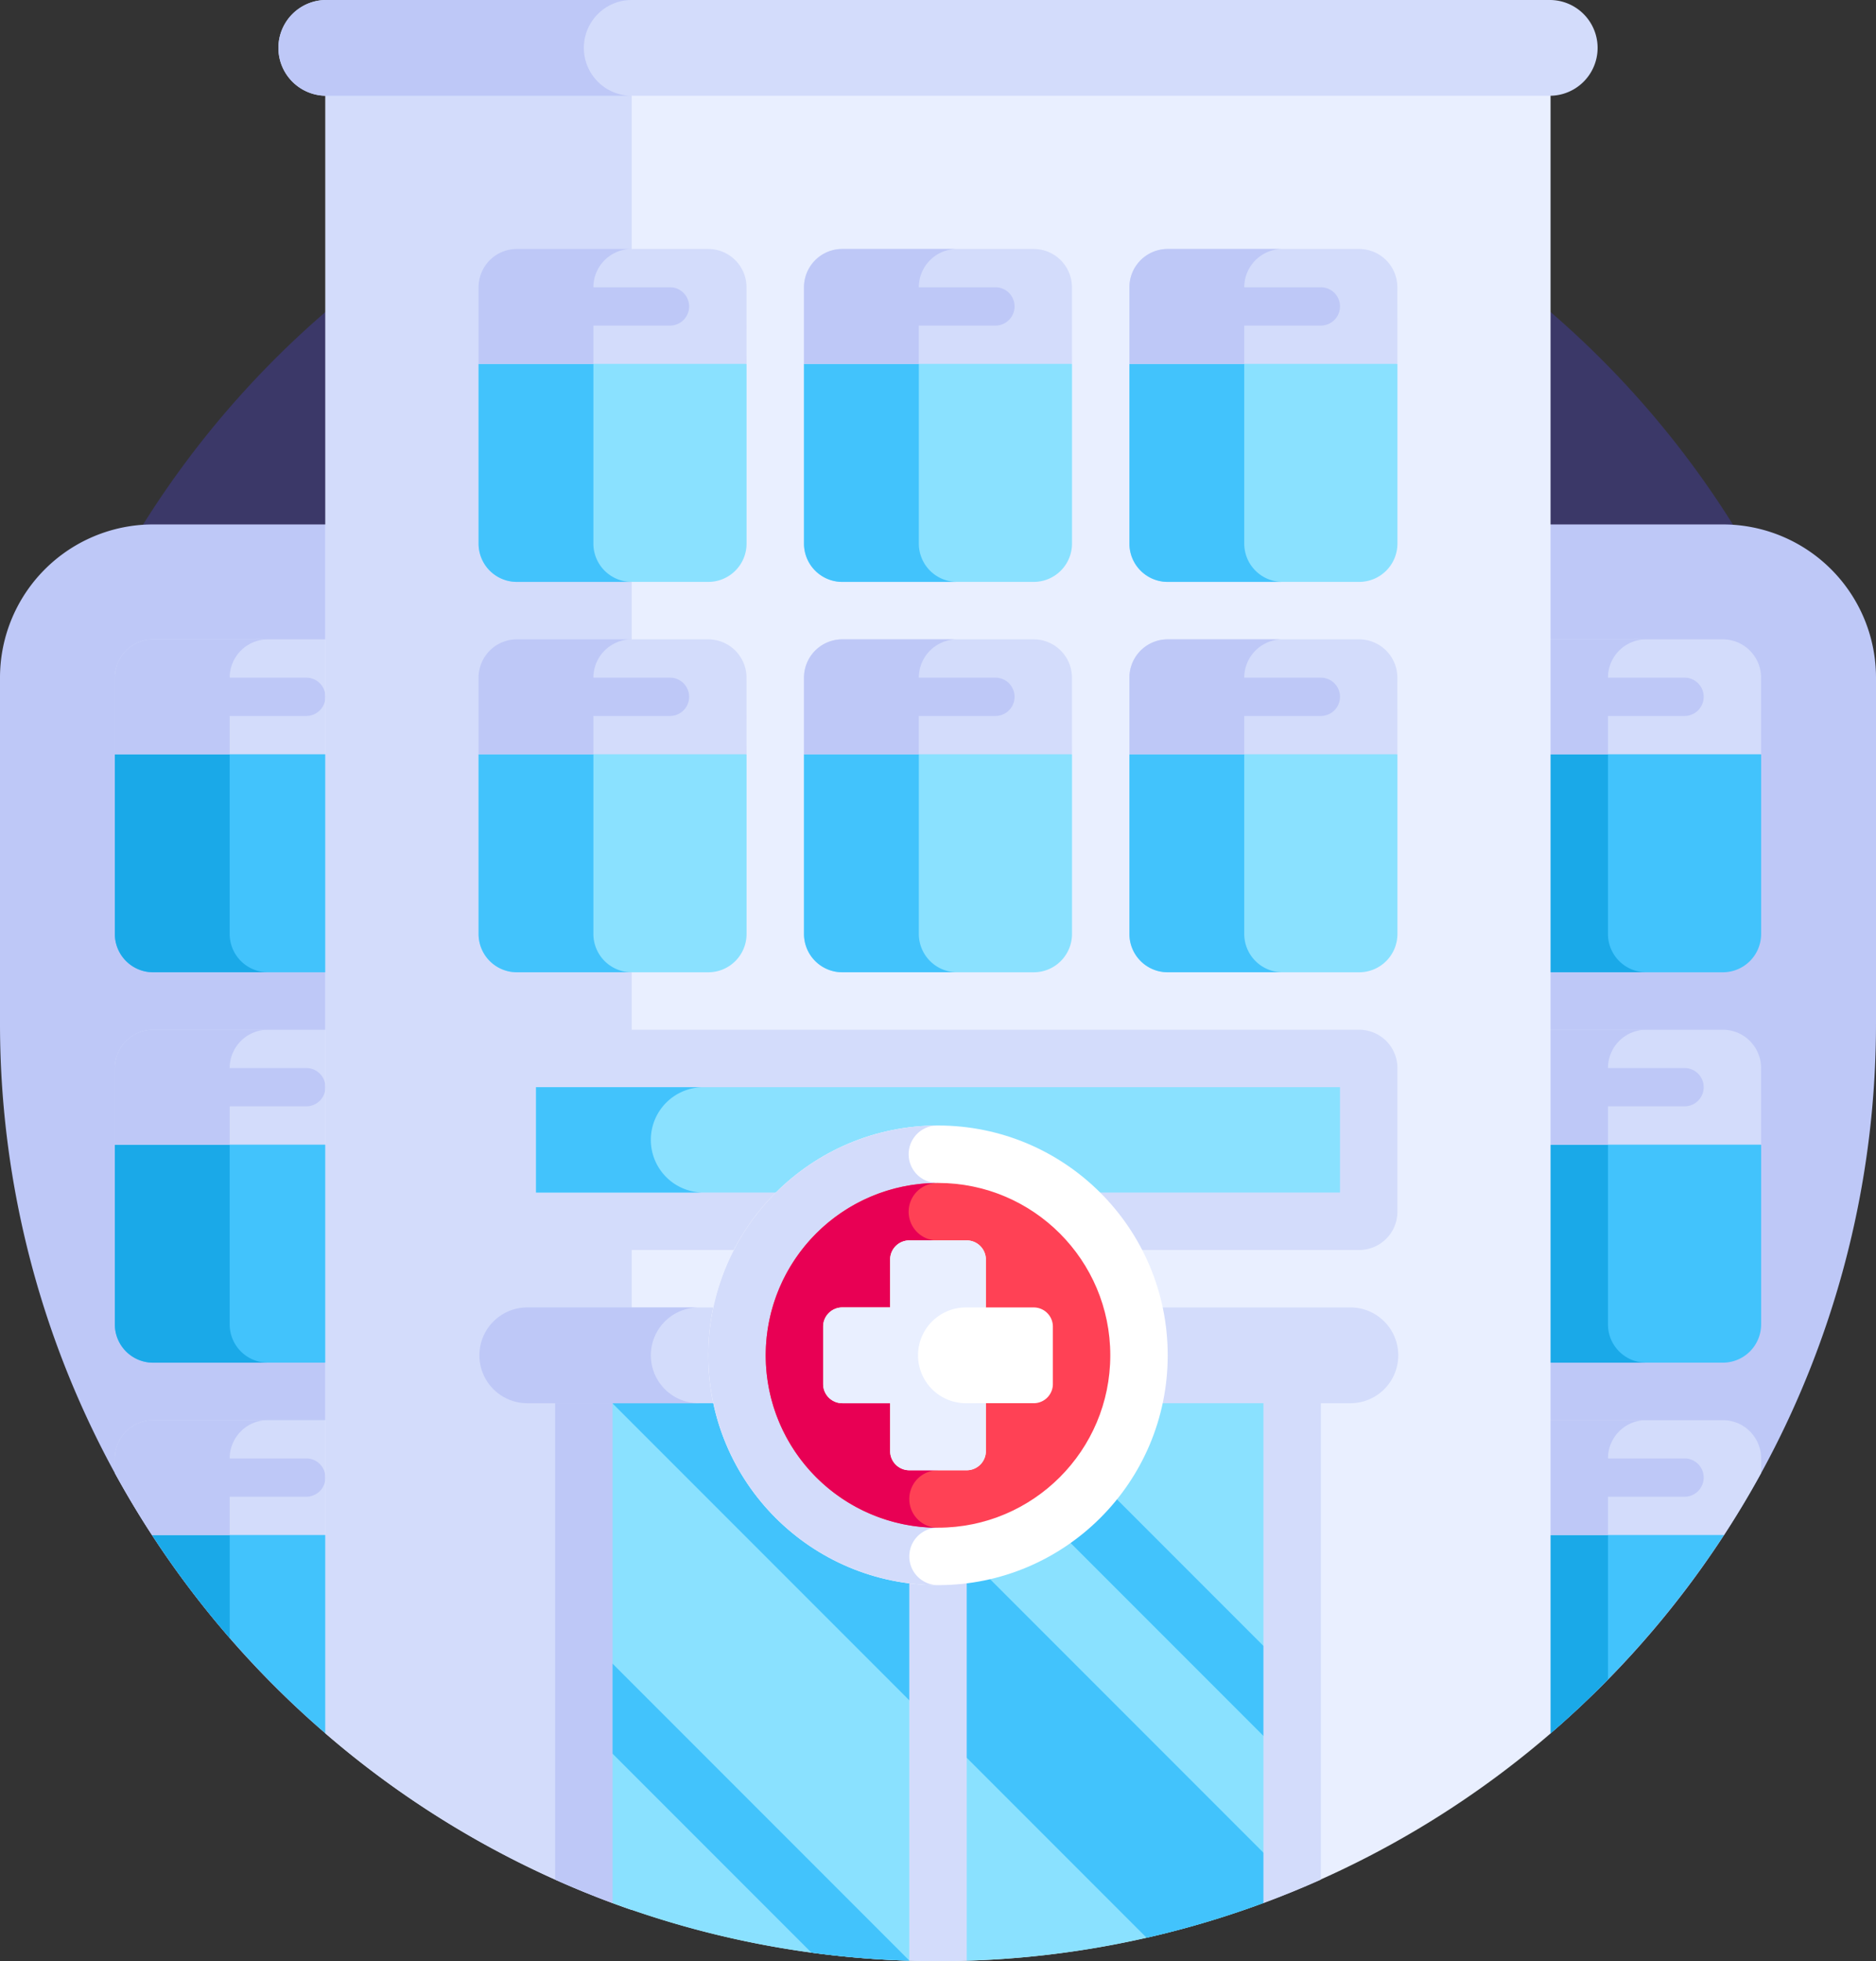 <svg id="hospital" xmlns="http://www.w3.org/2000/svg" width="129.068" height="134.863" viewBox="0 0 129.068 134.863">
  <rect x="0" y="0" width="129.068" height="134.863" fill="#333333" stroke="none"/>
  <g id="Grupo_75833" data-name="Grupo 75833" transform="translate(0 5.795)">
    <path id="Trazado_149436" data-name="Trazado 149436" d="M11,86.534a64.534,64.534,0,1,1,129.068,0Z" transform="translate(-11 -22)" fill="#3b3868"/>
  </g>
  <g id="Grupo_75834" data-name="Grupo 75834" transform="translate(0 36.063)">
    <path id="Trazado_149437" data-name="Trazado 149437" d="M33.39,220.048h84.288a64.385,64.385,0,0,0,22.39-48.872v-23.73a10.538,10.538,0,0,0-9.825-10.512q-.352-.024-.711-.024h-108q-.36,0-.711.024A10.538,10.538,0,0,0,11,147.446v23.73A64.386,64.386,0,0,0,33.39,220.048Z" transform="translate(-11 -136.91)" fill="#bec8f7"/>
  </g>
  <g id="Grupo_75840" data-name="Grupo 75840" transform="translate(102.727 43.966)">
    <g id="Grupo_75835" data-name="Grupo 75835" transform="translate(0 3.951)">
      <path id="Trazado_149438" data-name="Trazado 149438" d="M401,185.866l9.219-3.951,9.219,3.951v12.358a2.634,2.634,0,0,1-2.634,2.634h-13.17A2.634,2.634,0,0,1,401,198.224Z" transform="translate(-401 -181.915)" fill="#42c3fc"/>
    </g>
    <g id="Grupo_75836" data-name="Grupo 75836" transform="translate(0 4.516)">
      <path id="Trazado_149439" data-name="Trazado 149439" d="M408.9,199.8V184.058l-7.9,3.387V199.8a2.634,2.634,0,0,0,2.634,2.634h7.9A2.634,2.634,0,0,1,408.9,199.8Z" transform="translate(-401 -184.058)" fill="#1aa9e8"/>
    </g>
    <g id="Grupo_75837" data-name="Grupo 75837">
      <path id="Trazado_149440" data-name="Trazado 149440" d="M419.438,174.817H401v-5.268a2.634,2.634,0,0,1,2.634-2.634H416.8a2.634,2.634,0,0,1,2.634,2.634Z" transform="translate(-401 -166.915)" fill="#d3dcfb"/>
    </g>
    <g id="Grupo_75838" data-name="Grupo 75838">
      <path id="Trazado_149441" data-name="Trazado 149441" d="M411.536,166.915h-7.9A2.634,2.634,0,0,0,401,169.549v5.268h7.9v-5.268A2.634,2.634,0,0,1,411.536,166.915Z" transform="translate(-401 -166.915)" fill="#bec8f7"/>
    </g>
    <g id="Grupo_75839" data-name="Grupo 75839" transform="translate(3.951 2.634)">
      <path id="Trazado_149442" data-name="Trazado 149442" d="M425.219,179.549h-7.9a1.317,1.317,0,0,1,0-2.634h7.9a1.317,1.317,0,0,1,0,2.634Z" transform="translate(-416 -176.915)" fill="#bec8f7"/>
    </g>
  </g>
  <g id="Grupo_75846" data-name="Grupo 75846" transform="translate(102.727 70.811)">
    <g id="Grupo_75841" data-name="Grupo 75841" transform="translate(0 3.951)">
      <path id="Trazado_149443" data-name="Trazado 149443" d="M401,287.781l9.219-3.951,9.219,3.951v12.358a2.634,2.634,0,0,1-2.634,2.634h-13.17A2.634,2.634,0,0,1,401,300.139Z" transform="translate(-401 -283.83)" fill="#42c3fc"/>
    </g>
    <g id="Grupo_75842" data-name="Grupo 75842" transform="translate(0 4.516)">
      <path id="Trazado_149444" data-name="Trazado 149444" d="M408.9,301.717V285.973L401,289.36v12.358a2.634,2.634,0,0,0,2.634,2.634h7.9A2.634,2.634,0,0,1,408.9,301.717Z" transform="translate(-401 -285.973)" fill="#1aa9e8"/>
    </g>
    <g id="Grupo_75843" data-name="Grupo 75843">
      <path id="Trazado_149445" data-name="Trazado 149445" d="M419.438,276.732H401v-5.268a2.634,2.634,0,0,1,2.634-2.634H416.8a2.634,2.634,0,0,1,2.634,2.634Z" transform="translate(-401 -268.83)" fill="#d3dcfb"/>
    </g>
    <g id="Grupo_75844" data-name="Grupo 75844">
      <path id="Trazado_149446" data-name="Trazado 149446" d="M411.536,268.83h-7.9A2.634,2.634,0,0,0,401,271.464v5.268h7.9v-5.268A2.634,2.634,0,0,1,411.536,268.83Z" transform="translate(-401 -268.83)" fill="#bec8f7"/>
    </g>
    <g id="Grupo_75845" data-name="Grupo 75845" transform="translate(3.951 2.634)">
      <path id="Trazado_149447" data-name="Trazado 149447" d="M425.219,281.464h-7.9a1.317,1.317,0,1,1,0-2.634h7.9a1.317,1.317,0,1,1,0,2.634Z" transform="translate(-416 -278.83)" fill="#bec8f7"/>
    </g>
  </g>
  <g id="Grupo_75852" data-name="Grupo 75852" transform="translate(102.727 97.656)">
    <g id="Grupo_75847" data-name="Grupo 75847" transform="translate(0 3.951)">
      <path id="Trazado_149448" data-name="Trazado 149448" d="M416.88,388.6l-6.661-2.855L401,389.7v12.358a2.616,2.616,0,0,0,.338,1.285h3.6a64.868,64.868,0,0,0,11.94-13.646V388.6Z" transform="translate(-401 -385.745)" fill="#42c3fc"/>
    </g>
    <g id="Grupo_75848" data-name="Grupo 75848" transform="translate(0 4.516)">
      <path id="Trazado_149449" data-name="Trazado 149449" d="M404.942,404.918q2.057-1.775,3.96-3.714V387.888l-7.9,3.387v12.358a2.616,2.616,0,0,0,.338,1.285Z" transform="translate(-401 -387.888)" fill="#1aa9e8"/>
    </g>
    <g id="Grupo_75849" data-name="Grupo 75849">
      <path id="Trazado_149450" data-name="Trazado 149450" d="M419.438,374.381v-1a2.634,2.634,0,0,0-2.634-2.634h-13.17A2.634,2.634,0,0,0,401,373.378v5.268h15.88Q418.237,376.567,419.438,374.381Z" transform="translate(-401 -370.744)" fill="#d3dcfb"/>
    </g>
    <g id="Grupo_75850" data-name="Grupo 75850" transform="translate(0 0)">
      <path id="Trazado_149451" data-name="Trazado 149451" d="M411.536,370.745h-7.9A2.634,2.634,0,0,0,401,373.379v5.268h7.9v-5.268A2.634,2.634,0,0,1,411.536,370.745Z" transform="translate(-401 -370.745)" fill="#bec8f7"/>
    </g>
    <g id="Grupo_75851" data-name="Grupo 75851" transform="translate(3.951 2.634)">
      <path id="Trazado_149452" data-name="Trazado 149452" d="M425.219,383.379h-7.9a1.317,1.317,0,0,1,0-2.634h7.9a1.317,1.317,0,0,1,0,2.634Z" transform="translate(-416 -380.745)" fill="#bec8f7"/>
    </g>
  </g>
  <g id="Grupo_75858" data-name="Grupo 75858" transform="translate(7.902 43.966)">
    <g id="Grupo_75853" data-name="Grupo 75853" transform="translate(0 3.951)">
      <path id="Trazado_149453" data-name="Trazado 149453" d="M41,185.866l9.219-3.951,9.219,3.951v12.358a2.634,2.634,0,0,1-2.634,2.634H43.634A2.634,2.634,0,0,1,41,198.224Z" transform="translate(-41 -181.915)" fill="#42c3fc"/>
    </g>
    <g id="Grupo_75854" data-name="Grupo 75854" transform="translate(0 4.516)">
      <path id="Trazado_149454" data-name="Trazado 149454" d="M48.9,199.8V184.058L41,187.445V199.8a2.634,2.634,0,0,0,2.634,2.634h7.9A2.634,2.634,0,0,1,48.9,199.8Z" transform="translate(-41 -184.058)" fill="#1aa9e8"/>
    </g>
    <g id="Grupo_75855" data-name="Grupo 75855">
      <path id="Trazado_149455" data-name="Trazado 149455" d="M59.438,174.817H41v-5.268a2.634,2.634,0,0,1,2.634-2.634H56.8a2.634,2.634,0,0,1,2.634,2.634Z" transform="translate(-41 -166.915)" fill="#d3dcfb"/>
    </g>
    <g id="Grupo_75856" data-name="Grupo 75856">
      <path id="Trazado_149456" data-name="Trazado 149456" d="M51.536,166.915h-7.9A2.634,2.634,0,0,0,41,169.549v5.268h7.9v-5.268A2.634,2.634,0,0,1,51.536,166.915Z" transform="translate(-41 -166.915)" fill="#bec8f7"/>
    </g>
    <g id="Grupo_75857" data-name="Grupo 75857" transform="translate(3.951 2.634)">
      <path id="Trazado_149457" data-name="Trazado 149457" d="M65.219,179.549h-7.9a1.317,1.317,0,0,1,0-2.634h7.9a1.317,1.317,0,0,1,0,2.634Z" transform="translate(-56 -176.915)" fill="#bec8f7"/>
    </g>
  </g>
  <g id="Grupo_75864" data-name="Grupo 75864" transform="translate(7.902 70.811)">
    <g id="Grupo_75859" data-name="Grupo 75859" transform="translate(0 3.951)">
      <path id="Trazado_149458" data-name="Trazado 149458" d="M41,287.781l9.219-3.951,9.219,3.951v12.358a2.634,2.634,0,0,1-2.634,2.634H43.634A2.634,2.634,0,0,1,41,300.139Z" transform="translate(-41 -283.83)" fill="#42c3fc"/>
    </g>
    <g id="Grupo_75860" data-name="Grupo 75860" transform="translate(0 4.516)">
      <path id="Trazado_149459" data-name="Trazado 149459" d="M48.9,301.717V285.973L41,289.36v12.358a2.634,2.634,0,0,0,2.634,2.634h7.9A2.634,2.634,0,0,1,48.9,301.717Z" transform="translate(-41 -285.973)" fill="#1aa9e8"/>
    </g>
    <g id="Grupo_75861" data-name="Grupo 75861">
      <path id="Trazado_149460" data-name="Trazado 149460" d="M59.438,276.732H41v-5.268a2.634,2.634,0,0,1,2.634-2.634H56.8a2.634,2.634,0,0,1,2.634,2.634Z" transform="translate(-41 -268.83)" fill="#d3dcfb"/>
    </g>
    <g id="Grupo_75862" data-name="Grupo 75862">
      <path id="Trazado_149461" data-name="Trazado 149461" d="M51.536,268.83h-7.9A2.634,2.634,0,0,0,41,271.464v5.268h7.9v-5.268A2.634,2.634,0,0,1,51.536,268.83Z" transform="translate(-41 -268.83)" fill="#bec8f7"/>
    </g>
    <g id="Grupo_75863" data-name="Grupo 75863" transform="translate(3.951 2.634)">
      <path id="Trazado_149462" data-name="Trazado 149462" d="M65.219,281.464h-7.9a1.317,1.317,0,1,1,0-2.634h7.9a1.317,1.317,0,1,1,0,2.634Z" transform="translate(-56 -278.83)" fill="#bec8f7"/>
    </g>
  </g>
  <g id="Grupo_75870" data-name="Grupo 75870" transform="translate(7.902 97.656)">
    <g id="Grupo_75865" data-name="Grupo 75865" transform="translate(2.558 3.951)">
      <path id="Trazado_149463" data-name="Trazado 149463" d="M57.372,385.745,50.711,388.6v1.094a64.876,64.876,0,0,0,11.94,13.646h3.6a2.617,2.617,0,0,0,.338-1.285V389.7Z" transform="translate(-50.711 -385.745)" fill="#42c3fc"/>
    </g>
    <g id="Grupo_75866" data-name="Grupo 75866" transform="translate(2.558 4.516)">
      <path id="Trazado_149464" data-name="Trazado 149464" d="M50.711,390.178v1.094a64.679,64.679,0,0,0,5.344,7.082V387.888Z" transform="translate(-50.711 -387.888)" fill="#1aa9e8"/>
    </g>
    <g id="Grupo_75867" data-name="Grupo 75867">
      <path id="Trazado_149465" data-name="Trazado 149465" d="M56.8,370.745H43.634A2.634,2.634,0,0,0,41,373.379v1q1.2,2.186,2.558,4.266h15.88v-5.268A2.634,2.634,0,0,0,56.8,370.745Z" transform="translate(-41 -370.745)" fill="#d3dcfb"/>
    </g>
    <g id="Grupo_75868" data-name="Grupo 75868">
      <path id="Trazado_149466" data-name="Trazado 149466" d="M41,373.379v1q1.2,2.186,2.558,4.266H48.9v-5.268a2.634,2.634,0,0,1,2.634-2.634h-7.9A2.634,2.634,0,0,0,41,373.379Z" transform="translate(-41 -370.745)" fill="#bec8f7"/>
    </g>
    <g id="Grupo_75869" data-name="Grupo 75869" transform="translate(3.951 2.634)">
      <path id="Trazado_149467" data-name="Trazado 149467" d="M65.219,383.379h-7.9a1.317,1.317,0,0,1,0-2.634h7.9a1.317,1.317,0,1,1,0,2.634Z" transform="translate(-56 -380.745)" fill="#bec8f7"/>
    </g>
  </g>
  <g id="Grupo_75871" data-name="Grupo 75871" transform="translate(22.389 3.293)">
    <path id="Trazado_149468" data-name="Trazado 149468" d="M180.289,12.5V128.408a64.534,64.534,0,0,1-84.289,0V12.5Z" transform="translate(-96 -12.5)" fill="#e9efff"/>
  </g>
  <g id="Grupo_75872" data-name="Grupo 75872" transform="translate(22.389 3.293)">
    <path id="Trazado_149469" data-name="Trazado 149469" d="M117.072,12.5V140.551A64.438,64.438,0,0,1,96,128.408V12.5Z" transform="translate(-96 -12.5)" fill="#d3dcfb"/>
  </g>
  <g id="Grupo_75873" data-name="Grupo 75873" transform="translate(32.925 70.811)">
    <path id="Trazado_149470" data-name="Trazado 149470" d="M136,271.464v9.878a2.634,2.634,0,0,0,2.634,2.634h57.949a2.634,2.634,0,0,0,2.634-2.634v-9.878a2.634,2.634,0,0,0-2.634-2.634H138.634A2.634,2.634,0,0,0,136,271.464Z" transform="translate(-136 -268.83)" fill="#d3dcfb"/>
  </g>
  <g id="Grupo_75874" data-name="Grupo 75874" transform="translate(36.877 74.762)">
    <path id="Trazado_149471" data-name="Trazado 149471" d="M0,0H7.244V55.315H0Z" transform="translate(55.315 0) rotate(90)" fill="#8ae1ff"/>
  </g>
  <g id="Grupo_75875" data-name="Grupo 75875" transform="translate(36.877 74.762)">
    <path id="Trazado_149472" data-name="Trazado 149472" d="M158.9,287.452a3.622,3.622,0,0,1,3.622-3.622H151v7.244h11.524A3.622,3.622,0,0,1,158.9,287.452Z" transform="translate(-151 -283.83)" fill="#42c3fc"/>
  </g>
  <g id="Grupo_75876" data-name="Grupo 75876" transform="translate(40.169 93.2)">
    <path id="Trazado_149473" data-name="Trazado 149473" d="M163.5,353.83v35.695l1.964,1.964a64.312,64.312,0,0,0,20.426,3.97l1.975-1.777,1.975,1.777a64.311,64.311,0,0,0,20.426-3.97l1.964-1.964V353.83Z" transform="translate(-163.5 -353.83)" fill="#8ae1ff"/>
  </g>
  <g id="Grupo_75877" data-name="Grupo 75877" transform="translate(40.169 93.2)">
    <path id="Trazado_149474" data-name="Trazado 149474" d="M211.988,389.766,176.052,353.83H163.5v1.333l38.722,38.722a64.2,64.2,0,0,0,8.042-2.394Z" transform="translate(-163.5 -353.83)" fill="#42c3fc"/>
  </g>
  <g id="Grupo_75878" data-name="Grupo 75878" transform="translate(60.751 93.2)">
    <path id="Trazado_149475" data-name="Trazado 149475" d="M269.787,381.978v-6.19L247.829,353.83h-6.19Z" transform="translate(-241.639 -353.83)" fill="#42c3fc"/>
  </g>
  <g id="Grupo_75879" data-name="Grupo 75879" transform="translate(40.169 112.429)">
    <path id="Trazado_149476" data-name="Trazado 149476" d="M163.5,433.019l15.656,15.656a64.838,64.838,0,0,0,6.746.556l-22.4-22.4Z" transform="translate(-163.5 -426.829)" fill="#42c3fc"/>
  </g>
  <g id="Grupo_75880" data-name="Grupo 75880" transform="translate(62.558 93.2)">
    <path id="Trazado_149477" data-name="Trazado 149477" d="M248.5,395.46c.656.02,1.314.033,1.976.033s1.319-.013,1.976-.033V353.83H248.5Z" transform="translate(-248.5 -353.83)" fill="#d3dcfb"/>
  </g>
  <g id="Grupo_75881" data-name="Grupo 75881" transform="translate(86.923 93.2)">
    <path id="Trazado_149478" data-name="Trazado 149478" d="M341,391.5q2.008-.743,3.951-1.613V353.83H341Z" transform="translate(-341 -353.83)" fill="#d3dcfb"/>
  </g>
  <g id="Grupo_75882" data-name="Grupo 75882" transform="translate(38.194 93.2)">
    <path id="Trazado_149479" data-name="Trazado 149479" d="M156,389.887q1.943.87,3.951,1.613V353.83H156Z" transform="translate(-156 -353.83)" fill="#bec8f7"/>
  </g>
  <g id="Grupo_75883" data-name="Grupo 75883" transform="translate(32.925 89.908)">
    <path id="Trazado_149480" data-name="Trazado 149480" d="M195.924,347.915H139.293a3.293,3.293,0,0,1,0-6.585h56.632a3.293,3.293,0,1,1,0,6.585Z" transform="translate(-136 -341.33)" fill="#d3dcfb"/>
  </g>
  <g id="Grupo_75884" data-name="Grupo 75884" transform="translate(32.925 89.908)">
    <path id="Trazado_149481" data-name="Trazado 149481" d="M147.853,344.623a3.292,3.292,0,0,1,3.293-3.293H139.293a3.293,3.293,0,0,0,0,6.585h11.853A3.293,3.293,0,0,1,147.853,344.623Z" transform="translate(-136 -341.33)" fill="#bec8f7"/>
  </g>
  <g id="Grupo_75885" data-name="Grupo 75885" transform="translate(19.097 0)">
    <path id="Trazado_149482" data-name="Trazado 149482" d="M171.082,6.585H86.793a3.293,3.293,0,0,1,0-6.585h84.289a3.293,3.293,0,0,1,0,6.585Z" transform="translate(-83.5)" fill="#d3dcfb"/>
  </g>
  <g id="Grupo_75886" data-name="Grupo 75886" transform="translate(19.097 0)">
    <path id="Trazado_149483" data-name="Trazado 149483" d="M104.572,3.293A3.292,3.292,0,0,1,107.865,0H86.793a3.293,3.293,0,0,0,0,6.585h21.072A3.292,3.292,0,0,1,104.572,3.293Z" transform="translate(-83.5)" fill="#bec8f7"/>
  </g>
  <g id="Grupo_75887" data-name="Grupo 75887" transform="translate(48.73 77.396)">
    <ellipse id="Elipse_4686" data-name="Elipse 4686" cx="15.804" cy="15.804" rx="15.804" ry="15.804" fill="#fff"/>
  </g>
  <g id="Grupo_75888" data-name="Grupo 75888" transform="translate(48.73 77.396)">
    <path id="Trazado_149484" data-name="Trazado 149484" d="M209.829,323.463a1.976,1.976,0,0,1,1.976-1.975V297.781a1.976,1.976,0,1,1,0-3.951,15.8,15.8,0,0,0,0,31.608A1.976,1.976,0,0,1,209.829,323.463Z" transform="translate(-196 -293.83)" fill="#d3dcfb"/>
  </g>
  <g id="Grupo_75889" data-name="Grupo 75889" transform="translate(52.681 81.347)">
    <ellipse id="Elipse_4687" data-name="Elipse 4687" cx="11.853" cy="11.853" rx="11.853" ry="11.853" fill="#ff4155"/>
  </g>
  <g id="Grupo_75890" data-name="Grupo 75890" transform="translate(52.681 81.347)">
    <path id="Trazado_149485" data-name="Trazado 149485" d="M220.878,330.561a1.976,1.976,0,0,1,1.976-1.975v-15.8a1.976,1.976,0,1,1,0-3.951,11.853,11.853,0,0,0,0,23.706A1.976,1.976,0,0,1,220.878,330.561Z" transform="translate(-211 -308.83)" fill="#e80054"/>
  </g>
  <g id="Grupo_75891" data-name="Grupo 75891" transform="translate(56.632 85.298)">
    <path id="Trazado_149486" data-name="Trazado 149486" d="M240.487,328.44h-3.293v-3.293a1.317,1.317,0,0,0-1.317-1.317h-3.951a1.317,1.317,0,0,0-1.317,1.317v3.293h-3.293A1.317,1.317,0,0,0,226,329.757v3.951a1.317,1.317,0,0,0,1.317,1.317h3.293v3.293a1.317,1.317,0,0,0,1.317,1.317h3.951a1.317,1.317,0,0,0,1.317-1.317v-3.293h3.293a1.317,1.317,0,0,0,1.317-1.317v-3.951A1.317,1.317,0,0,0,240.487,328.44Z" transform="translate(-226 -323.83)" fill="#fff"/>
  </g>
  <g id="Grupo_75892" data-name="Grupo 75892" transform="translate(56.632 85.298)">
    <path id="Trazado_149487" data-name="Trazado 149487" d="M235.878,335.025a3.293,3.293,0,1,1,0-6.585h1.317v-3.293a1.317,1.317,0,0,0-1.317-1.317h-3.951a1.317,1.317,0,0,0-1.317,1.317v3.293h-3.293A1.317,1.317,0,0,0,226,329.757v3.951a1.317,1.317,0,0,0,1.317,1.317h3.293v3.293a1.317,1.317,0,0,0,1.317,1.317h3.951a1.317,1.317,0,0,0,1.317-1.317v-3.293Z" transform="translate(-226 -323.83)" fill="#e9efff"/>
  </g>
  <g id="Grupo_75898" data-name="Grupo 75898" transform="translate(32.925 17.121)">
    <g id="Grupo_75893" data-name="Grupo 75893" transform="translate(0 3.951)">
      <path id="Trazado_149488" data-name="Trazado 149488" d="M136,83.951,145.219,80l9.219,3.951V96.309a2.634,2.634,0,0,1-2.634,2.634h-13.17A2.634,2.634,0,0,1,136,96.309Z" transform="translate(-136 -80)" fill="#8ae1ff"/>
    </g>
    <g id="Grupo_75894" data-name="Grupo 75894" transform="translate(0 4.516)">
      <path id="Trazado_149489" data-name="Trazado 149489" d="M143.9,97.887V82.143L136,85.53V97.887a2.634,2.634,0,0,0,2.634,2.634h7.9A2.634,2.634,0,0,1,143.9,97.887Z" transform="translate(-136 -82.143)" fill="#42c3fc"/>
    </g>
    <g id="Grupo_75895" data-name="Grupo 75895">
      <path id="Trazado_149490" data-name="Trazado 149490" d="M154.438,72.9H136V67.634A2.634,2.634,0,0,1,138.634,65H151.8a2.634,2.634,0,0,1,2.634,2.634Z" transform="translate(-136 -65)" fill="#d3dcfb"/>
    </g>
    <g id="Grupo_75896" data-name="Grupo 75896">
      <path id="Trazado_149491" data-name="Trazado 149491" d="M146.536,65h-7.9A2.634,2.634,0,0,0,136,67.634V72.9h7.9V67.634A2.634,2.634,0,0,1,146.536,65Z" transform="translate(-136 -65)" fill="#bec8f7"/>
    </g>
    <g id="Grupo_75897" data-name="Grupo 75897" transform="translate(3.951 2.634)">
      <path id="Trazado_149492" data-name="Trazado 149492" d="M160.219,77.634h-7.9a1.317,1.317,0,1,1,0-2.634h7.9a1.317,1.317,0,1,1,0,2.634Z" transform="translate(-151 -75)" fill="#bec8f7"/>
    </g>
  </g>
  <g id="Grupo_75904" data-name="Grupo 75904" transform="translate(55.315 17.121)">
    <g id="Grupo_75899" data-name="Grupo 75899" transform="translate(0 3.951)">
      <path id="Trazado_149493" data-name="Trazado 149493" d="M221,83.951,230.219,80l9.219,3.951V96.309a2.634,2.634,0,0,1-2.634,2.634h-13.17A2.634,2.634,0,0,1,221,96.309Z" transform="translate(-221 -80)" fill="#8ae1ff"/>
    </g>
    <g id="Grupo_75900" data-name="Grupo 75900" transform="translate(0 4.516)">
      <path id="Trazado_149494" data-name="Trazado 149494" d="M228.9,97.887V82.143L221,85.53V97.887a2.634,2.634,0,0,0,2.634,2.634h7.9A2.634,2.634,0,0,1,228.9,97.887Z" transform="translate(-221 -82.143)" fill="#42c3fc"/>
    </g>
    <g id="Grupo_75901" data-name="Grupo 75901">
      <path id="Trazado_149495" data-name="Trazado 149495" d="M239.438,72.9H221V67.634A2.634,2.634,0,0,1,223.634,65H236.8a2.634,2.634,0,0,1,2.634,2.634Z" transform="translate(-221 -65)" fill="#d3dcfb"/>
    </g>
    <g id="Grupo_75902" data-name="Grupo 75902">
      <path id="Trazado_149496" data-name="Trazado 149496" d="M231.536,65h-7.9A2.634,2.634,0,0,0,221,67.634V72.9h7.9V67.634A2.634,2.634,0,0,1,231.536,65Z" transform="translate(-221 -65)" fill="#bec8f7"/>
    </g>
    <g id="Grupo_75903" data-name="Grupo 75903" transform="translate(3.951 2.634)">
      <path id="Trazado_149497" data-name="Trazado 149497" d="M245.219,77.634h-7.9a1.317,1.317,0,0,1,0-2.634h7.9a1.317,1.317,0,0,1,0,2.634Z" transform="translate(-236 -75)" fill="#bec8f7"/>
    </g>
  </g>
  <g id="Grupo_75910" data-name="Grupo 75910" transform="translate(77.704 17.121)">
    <g id="Grupo_75905" data-name="Grupo 75905" transform="translate(0 3.951)">
      <path id="Trazado_149498" data-name="Trazado 149498" d="M306,83.951,315.219,80l9.219,3.951V96.309a2.634,2.634,0,0,1-2.634,2.634h-13.17A2.634,2.634,0,0,1,306,96.309Z" transform="translate(-306 -80)" fill="#8ae1ff"/>
    </g>
    <g id="Grupo_75906" data-name="Grupo 75906" transform="translate(0 4.516)">
      <path id="Trazado_149499" data-name="Trazado 149499" d="M313.9,97.887V82.143L306,85.53V97.887a2.634,2.634,0,0,0,2.634,2.634h7.9A2.634,2.634,0,0,1,313.9,97.887Z" transform="translate(-306 -82.143)" fill="#42c3fc"/>
    </g>
    <g id="Grupo_75907" data-name="Grupo 75907">
      <path id="Trazado_149500" data-name="Trazado 149500" d="M324.438,72.9H306V67.634A2.634,2.634,0,0,1,308.634,65H321.8a2.634,2.634,0,0,1,2.634,2.634Z" transform="translate(-306 -65)" fill="#d3dcfb"/>
    </g>
    <g id="Grupo_75908" data-name="Grupo 75908">
      <path id="Trazado_149501" data-name="Trazado 149501" d="M316.536,65h-7.9A2.634,2.634,0,0,0,306,67.634V72.9h7.9V67.634A2.634,2.634,0,0,1,316.536,65Z" transform="translate(-306 -65)" fill="#bec8f7"/>
    </g>
    <g id="Grupo_75909" data-name="Grupo 75909" transform="translate(3.951 2.634)">
      <path id="Trazado_149502" data-name="Trazado 149502" d="M330.219,77.634h-7.9a1.317,1.317,0,0,1,0-2.634h7.9a1.317,1.317,0,0,1,0,2.634Z" transform="translate(-321 -75)" fill="#bec8f7"/>
    </g>
  </g>
  <g id="Grupo_75916" data-name="Grupo 75916" transform="translate(32.925 43.966)">
    <g id="Grupo_75911" data-name="Grupo 75911" transform="translate(0 3.951)">
      <path id="Trazado_149503" data-name="Trazado 149503" d="M136,185.866l9.219-3.951,9.219,3.951v12.358a2.634,2.634,0,0,1-2.634,2.634h-13.17A2.634,2.634,0,0,1,136,198.224Z" transform="translate(-136 -181.915)" fill="#8ae1ff"/>
    </g>
    <g id="Grupo_75912" data-name="Grupo 75912" transform="translate(0 4.516)">
      <path id="Trazado_149504" data-name="Trazado 149504" d="M143.9,199.8V184.058l-7.9,3.387V199.8a2.634,2.634,0,0,0,2.634,2.634h7.9A2.634,2.634,0,0,1,143.9,199.8Z" transform="translate(-136 -184.058)" fill="#42c3fc"/>
    </g>
    <g id="Grupo_75913" data-name="Grupo 75913">
      <path id="Trazado_149505" data-name="Trazado 149505" d="M154.438,174.817H136v-5.268a2.634,2.634,0,0,1,2.634-2.634H151.8a2.634,2.634,0,0,1,2.634,2.634Z" transform="translate(-136 -166.915)" fill="#d3dcfb"/>
    </g>
    <g id="Grupo_75914" data-name="Grupo 75914">
      <path id="Trazado_149506" data-name="Trazado 149506" d="M146.536,166.915h-7.9A2.634,2.634,0,0,0,136,169.549v5.268h7.9v-5.268A2.634,2.634,0,0,1,146.536,166.915Z" transform="translate(-136 -166.915)" fill="#bec8f7"/>
    </g>
    <g id="Grupo_75915" data-name="Grupo 75915" transform="translate(3.951 2.634)">
      <path id="Trazado_149507" data-name="Trazado 149507" d="M160.219,179.549h-7.9a1.317,1.317,0,1,1,0-2.634h7.9a1.317,1.317,0,0,1,0,2.634Z" transform="translate(-151 -176.915)" fill="#bec8f7"/>
    </g>
  </g>
  <g id="Grupo_75922" data-name="Grupo 75922" transform="translate(55.315 43.966)">
    <g id="Grupo_75917" data-name="Grupo 75917" transform="translate(0 3.951)">
      <path id="Trazado_149508" data-name="Trazado 149508" d="M221,185.866l9.219-3.951,9.219,3.951v12.358a2.634,2.634,0,0,1-2.634,2.634h-13.17A2.634,2.634,0,0,1,221,198.224Z" transform="translate(-221 -181.915)" fill="#8ae1ff"/>
    </g>
    <g id="Grupo_75918" data-name="Grupo 75918" transform="translate(0 4.516)">
      <path id="Trazado_149509" data-name="Trazado 149509" d="M228.9,199.8V184.058l-7.9,3.387V199.8a2.634,2.634,0,0,0,2.634,2.634h7.9A2.634,2.634,0,0,1,228.9,199.8Z" transform="translate(-221 -184.058)" fill="#42c3fc"/>
    </g>
    <g id="Grupo_75919" data-name="Grupo 75919">
      <path id="Trazado_149510" data-name="Trazado 149510" d="M239.438,174.817H221v-5.268a2.634,2.634,0,0,1,2.634-2.634H236.8a2.634,2.634,0,0,1,2.634,2.634Z" transform="translate(-221 -166.915)" fill="#d3dcfb"/>
    </g>
    <g id="Grupo_75920" data-name="Grupo 75920">
      <path id="Trazado_149511" data-name="Trazado 149511" d="M231.536,166.915h-7.9A2.634,2.634,0,0,0,221,169.549v5.268h7.9v-5.268A2.634,2.634,0,0,1,231.536,166.915Z" transform="translate(-221 -166.915)" fill="#bec8f7"/>
    </g>
    <g id="Grupo_75921" data-name="Grupo 75921" transform="translate(3.951 2.634)">
      <path id="Trazado_149512" data-name="Trazado 149512" d="M245.219,179.549h-7.9a1.317,1.317,0,0,1,0-2.634h7.9a1.317,1.317,0,0,1,0,2.634Z" transform="translate(-236 -176.915)" fill="#bec8f7"/>
    </g>
  </g>
  <g id="Grupo_75928" data-name="Grupo 75928" transform="translate(77.704 43.966)">
    <g id="Grupo_75923" data-name="Grupo 75923" transform="translate(0 3.951)">
      <path id="Trazado_149513" data-name="Trazado 149513" d="M306,185.866l9.219-3.951,9.219,3.951v12.358a2.634,2.634,0,0,1-2.634,2.634h-13.17A2.634,2.634,0,0,1,306,198.224Z" transform="translate(-306 -181.915)" fill="#8ae1ff"/>
    </g>
    <g id="Grupo_75924" data-name="Grupo 75924" transform="translate(0 4.516)">
      <path id="Trazado_149514" data-name="Trazado 149514" d="M313.9,199.8V184.058l-7.9,3.387V199.8a2.634,2.634,0,0,0,2.634,2.634h7.9A2.634,2.634,0,0,1,313.9,199.8Z" transform="translate(-306 -184.058)" fill="#42c3fc"/>
    </g>
    <g id="Grupo_75925" data-name="Grupo 75925">
      <path id="Trazado_149515" data-name="Trazado 149515" d="M324.438,174.817H306v-5.268a2.634,2.634,0,0,1,2.634-2.634H321.8a2.634,2.634,0,0,1,2.634,2.634Z" transform="translate(-306 -166.915)" fill="#d3dcfb"/>
    </g>
    <g id="Grupo_75926" data-name="Grupo 75926">
      <path id="Trazado_149516" data-name="Trazado 149516" d="M316.536,166.915h-7.9A2.634,2.634,0,0,0,306,169.549v5.268h7.9v-5.268A2.634,2.634,0,0,1,316.536,166.915Z" transform="translate(-306 -166.915)" fill="#bec8f7"/>
    </g>
    <g id="Grupo_75927" data-name="Grupo 75927" transform="translate(3.951 2.634)">
      <path id="Trazado_149517" data-name="Trazado 149517" d="M330.219,179.549h-7.9a1.317,1.317,0,0,1,0-2.634h7.9a1.317,1.317,0,0,1,0,2.634Z" transform="translate(-321 -176.915)" fill="#bec8f7"/>
    </g>
  </g>
</svg>
